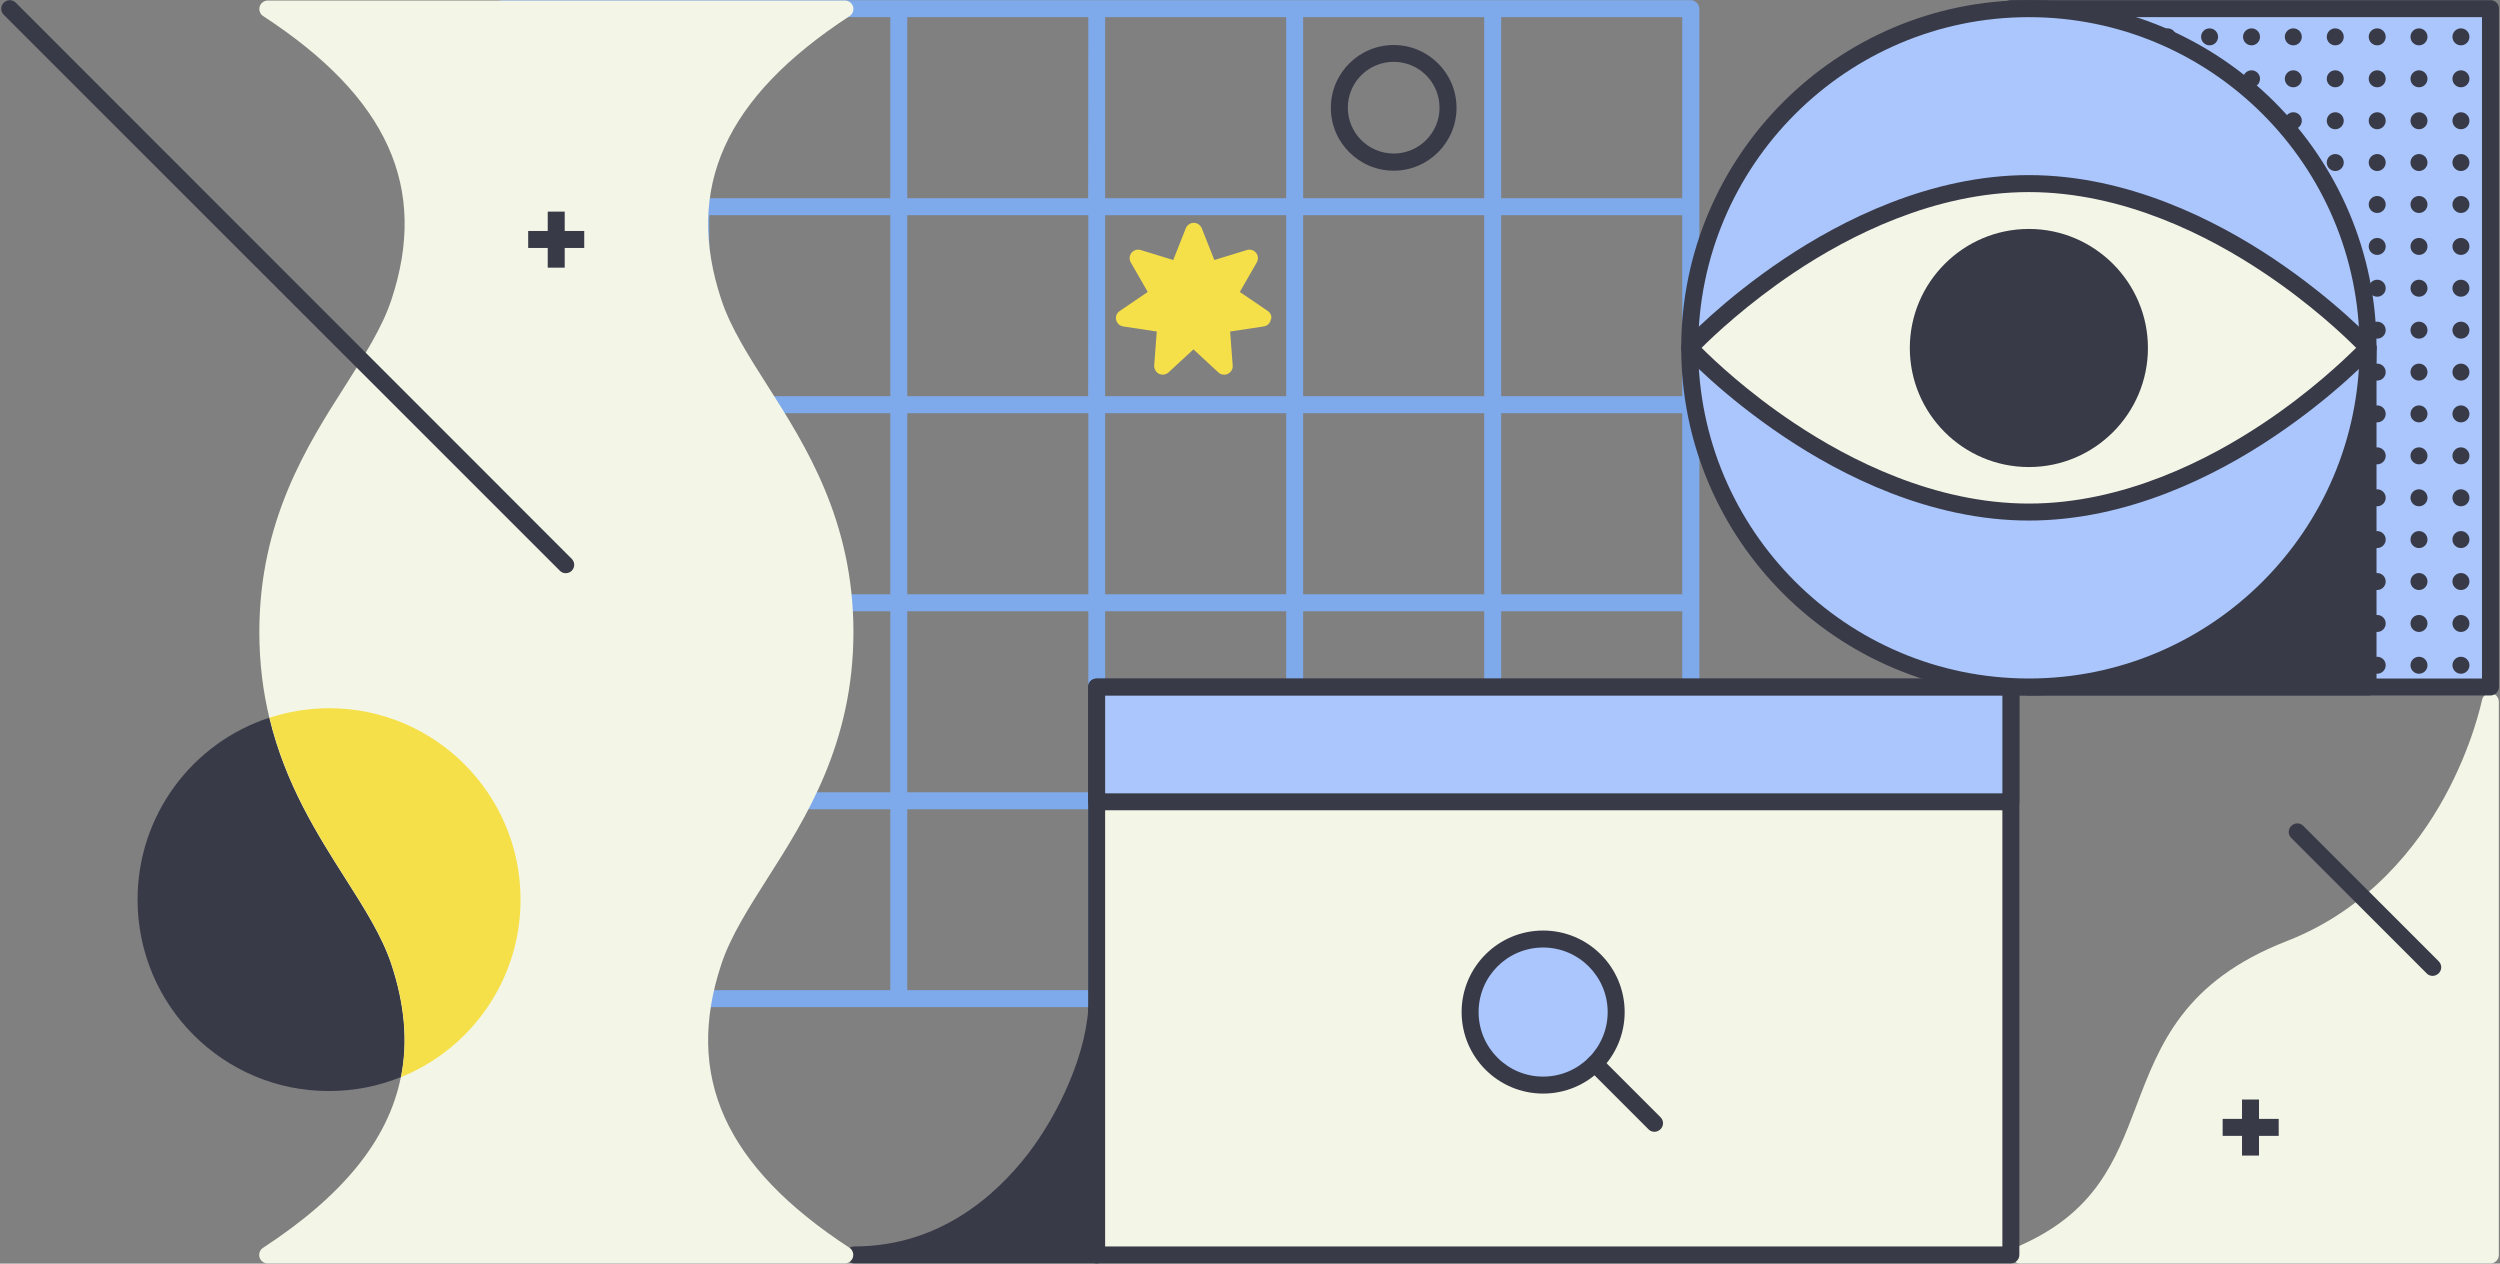 <svg xmlns="http://www.w3.org/2000/svg" xmlns:xlink="http://www.w3.org/1999/xlink" width="1472" height="744" version="1.1" viewBox="0 0 1472 744"><rect x="0" y="0" width="1472" height="744" fill="#808080" stroke="none"/><title>abstract-searching</title><desc>Created with Sketch.</desc><g id="Page-1" fill="none" fill-rule="evenodd" stroke="none" stroke-width="1"><g id="abstract-searching" transform="translate(-197, -168)"><g id="Group" transform="translate(197, 168)"><path id="Path" fill="#F3F6E6" fill-rule="nonzero" d="M1466.8,408.2 C1464.2,407.9 1461.9,409.7 1461.4,412.2 C1461.3,412.5 1456,439 1439.1,469.7 C1423.6,497.8 1395,535.2 1346.5,554.1 C1285.8,577.7 1271.6,615 1257.9,651.1 C1245.5,683.7 1233.8,714.5 1187.3,734.3 C1185.1,735.2 1183.9,737.6 1184.4,739.9 C1184.9,742.2 1186.9,743.9 1189.3,743.9 L1466.3,743.9 C1469.1,743.9 1471.3,741.7 1471.3,738.9 L1471.3,413.2 C1471.3,410.6 1469.4,408.4 1466.8,408.2 Z"/><g fill="#383A48" fill-rule="nonzero" transform="translate(498, 583)"><path id="Path" d="M147.9,5 C147.9,55.9 97.3,155.8 4.9,155.8 L147.9,155.8 L147.9,5 Z"/><path id="Shape" d="M147.9,160.9 L5,160.9 C2.2,160.9 0,158.7 0,155.9 C0,153.1 2.2,150.9 5,150.9 C54.7,150.9 88,121.3 107.2,96.5 C125,73.4 143,36.2 143,5 C143,2.2 145.2,0 148,0 C150.8,0 153,2.2 153,5 L153,155.8 C152.9,158.6 150.7,160.9 147.9,160.9 Z M54.5,150.9 L142.9,150.9 L142.9,52.6 C128.5,90.7 98.5,132.2 54.5,150.9 Z"/></g><g fill-rule="nonzero" transform="translate(1179, 0)"><rect id="Rectangle" width="282.4" height="399.4" x="5" y="5.1" fill="#AAC6FC"/><path id="Shape" fill="#383A48" d="M287.3,409.5 L5,409.5 C2.2,409.5 0,407.3 0,404.5 L0,5.1 C0,2.3 2.2,0.1 5,0.1 L287.4,0.1 C290.2,0.1 292.4,2.3 292.4,5.1 L292.4,404.5 C292.3,407.3 290.1,409.5 287.3,409.5 Z M10,399.5 L282.4,399.5 L282.4,10.1 L10,10.1 L10,399.5 Z"/></g><g id="Oval" fill="#383A48" fill-rule="nonzero" transform="translate(1271, 16)"><circle cx="178" cy="5.7" r="5"/><circle cx="178" cy="30.4" r="5"/><circle cx="178" cy="55.1" r="5"/><circle cx="178" cy="79.7" r="5"/><circle cx="178" cy="104.4" r="5"/><circle cx="178" cy="129.1" r="5"/><circle cx="178" cy="153.7" r="5"/><circle cx="178" cy="178.4" r="5"/><circle cx="178" cy="203.1" r="5"/><circle cx="178" cy="227.7" r="5"/><circle cx="178" cy="252.4" r="5"/><circle cx="178" cy="277.1" r="5"/><circle cx="178" cy="301.7" r="5"/><circle cx="178" cy="326.4" r="5"/><circle cx="178" cy="351.1" r="5"/><circle cx="178" cy="375.7" r="5"/><circle cx="153.3" cy="5.7" r="5"/><circle cx="153.3" cy="30.4" r="5"/><circle cx="153.3" cy="55.1" r="5"/><circle cx="153.3" cy="79.7" r="5"/><circle cx="153.3" cy="104.4" r="5"/><circle cx="153.3" cy="129.1" r="5"/><circle cx="153.3" cy="153.7" r="5"/><circle cx="153.3" cy="178.4" r="5"/><circle cx="153.3" cy="203.1" r="5"/><circle cx="153.3" cy="227.7" r="5"/><circle cx="153.3" cy="252.4" r="5"/><circle cx="153.3" cy="277.1" r="5"/><circle cx="153.3" cy="301.7" r="5"/><circle cx="153.3" cy="326.4" r="5"/><circle cx="153.3" cy="351.1" r="5"/><circle cx="153.3" cy="375.7" r="5"/><circle cx="128.7" cy="5.7" r="5"/><circle cx="128.7" cy="30.4" r="5"/><circle cx="128.7" cy="55.1" r="5"/><circle cx="128.7" cy="79.7" r="5"/><circle cx="128.7" cy="104.4" r="5"/><circle cx="128.7" cy="129.1" r="5"/><circle cx="128.7" cy="153.7" r="5"/><circle cx="128.7" cy="178.4" r="5"/><circle cx="128.7" cy="203.1" r="5"/><circle cx="128.7" cy="227.7" r="5"/><circle cx="128.7" cy="252.4" r="5"/><circle cx="128.7" cy="277.1" r="5"/><circle cx="128.7" cy="301.7" r="5"/><circle cx="128.7" cy="326.4" r="5"/><circle cx="128.7" cy="351.1" r="5"/><circle cx="128.7" cy="375.7" r="5"/><circle cx="104" cy="5.7" r="5"/><circle cx="104" cy="30.4" r="5"/><circle cx="104" cy="55.1" r="5"/><circle cx="104" cy="79.7" r="5"/><circle cx="104" cy="104.4" r="5"/><circle cx="104" cy="129.1" r="5"/><circle cx="104" cy="153.7" r="5"/><circle cx="104" cy="178.4" r="5"/><circle cx="104" cy="203.1" r="5"/><circle cx="104" cy="227.7" r="5"/><circle cx="104" cy="252.4" r="5"/><circle cx="104" cy="277.1" r="5"/><circle cx="104" cy="301.7" r="5"/><circle cx="104" cy="326.4" r="5"/><circle cx="104" cy="351.1" r="5"/><circle cx="104" cy="375.7" r="5"/><circle cx="79.3" cy="5.7" r="5"/><circle cx="79.3" cy="30.4" r="5"/><circle cx="79.3" cy="55.1" r="5"/><circle cx="79.3" cy="79.7" r="5"/><circle cx="79.3" cy="104.4" r="5"/><circle cx="79.3" cy="129.1" r="5"/><circle cx="79.3" cy="153.7" r="5"/><circle cx="79.3" cy="178.4" r="5"/><circle cx="79.3" cy="203.1" r="5"/><circle cx="79.3" cy="227.7" r="5"/><circle cx="79.3" cy="252.4" r="5"/><circle cx="79.3" cy="277.1" r="5"/><circle cx="79.3" cy="301.7" r="5"/><circle cx="79.3" cy="326.4" r="5"/><circle cx="79.3" cy="351.1" r="5"/><circle cx="79.3" cy="375.7" r="5"/><circle cx="54.7" cy="5.7" r="5"/><circle cx="54.7" cy="30.4" r="5"/><circle cx="54.7" cy="55.1" r="5"/><circle cx="54.7" cy="79.7" r="5"/><circle cx="54.7" cy="104.4" r="5"/><circle cx="54.7" cy="129.1" r="5"/><circle cx="54.7" cy="153.7" r="5"/><circle cx="54.7" cy="178.4" r="5"/><circle cx="54.7" cy="203.1" r="5"/><circle cx="54.7" cy="227.7" r="5"/><circle cx="54.7" cy="252.4" r="5"/><circle cx="54.7" cy="277.1" r="5"/><circle cx="54.7" cy="301.7" r="5"/><circle cx="54.7" cy="326.4" r="5"/><circle cx="54.7" cy="351.1" r="5"/><circle cx="54.7" cy="375.7" r="5"/><circle cx="30" cy="5.7" r="5"/><circle cx="30" cy="30.4" r="5"/><circle cx="30" cy="55.1" r="5"/><circle cx="30" cy="79.7" r="5"/><circle cx="30" cy="104.4" r="5"/><circle cx="30" cy="129.1" r="5"/><circle cx="30" cy="153.7" r="5"/><circle cx="30" cy="178.4" r="5"/><circle cx="30" cy="203.1" r="5"/><circle cx="30" cy="227.7" r="5"/><circle cx="30" cy="252.4" r="5"/><circle cx="30" cy="277.1" r="5"/><circle cx="30" cy="301.7" r="5"/><circle cx="30" cy="326.4" r="5"/><circle cx="30" cy="351.1" r="5"/><circle cx="30" cy="375.7" r="5"/><circle cx="5.3" cy="5.7" r="5"/><circle cx="5.3" cy="30.4" r="5"/><circle cx="5.3" cy="55.1" r="5"/><circle cx="5.3" cy="79.7" r="5"/><circle cx="5.3" cy="104.4" r="5"/><circle cx="5.3" cy="129.1" r="5"/><circle cx="5.3" cy="153.7" r="5"/><circle cx="5.3" cy="178.4" r="5"/><circle cx="5.3" cy="203.1" r="5"/><circle cx="5.3" cy="227.7" r="5"/><circle cx="5.3" cy="252.4" r="5"/><circle cx="5.3" cy="277.1" r="5"/><circle cx="5.3" cy="301.7" r="5"/><circle cx="5.3" cy="326.4" r="5"/><circle cx="5.3" cy="351.1" r="5"/><circle cx="5.3" cy="375.7" r="5"/></g><path id="Shape" fill="#7EA9EA" fill-rule="nonzero" d="M995.5,0.1 L878.9,0.1 L762.3,0.1 L645.7,0.1 L529.2,0.1 L412.6,0.1 L296,0.1 C293.2,0.1 291,2.3 291,5.1 L291,121.7 L291,238.3 L291,354.9 L291,471.5 L291,588 C291,590.8 293.2,593 296,593 L412.6,593 L529.2,593 L645.8,593 L762.4,593 L879,593 L995.6,593 C998.4,593 1000.6,590.8 1000.6,588 L1000.6,471.5 L1000.6,354.9 L1000.6,238.3 L1000.6,121.7 L1000.6,5.1 C1000.5,2.4 998.2,0.1 995.5,0.1 Z M990.5,233.3 L883.9,233.3 L883.9,126.7 L990.5,126.7 L990.5,233.3 Z M990.5,349.9 L883.9,349.9 L883.9,243.3 L990.5,243.3 L990.5,349.9 Z M301,243.3 L407.6,243.3 L407.6,349.9 L301,349.9 L301,243.3 Z M417.6,243.3 L524.2,243.3 L524.2,349.9 L417.6,349.9 L417.6,243.3 Z M534.2,243.3 L640.8,243.3 L640.8,349.9 L534.2,349.9 L534.2,243.3 Z M650.7,243.3 L757.3,243.3 L757.3,349.9 L650.7,349.9 L650.7,243.3 Z M767.3,243.3 L873.9,243.3 L873.9,349.9 L767.3,349.9 L767.3,243.3 Z M873.9,233.3 L767.3,233.3 L767.3,126.7 L873.9,126.7 L873.9,233.3 L873.9,233.3 Z M757.3,233.3 L650.7,233.3 L650.7,126.7 L757.3,126.7 L757.3,233.3 L757.3,233.3 Z M640.7,233.3 L534.2,233.3 L534.2,126.7 L640.8,126.7 L640.7,233.3 L640.7,233.3 Z M524.2,233.3 L417.6,233.3 L417.6,126.7 L524.2,126.7 L524.2,233.3 L524.2,233.3 Z M407.6,233.3 L301,233.3 L301,126.7 L407.6,126.7 L407.6,233.3 Z M301,359.9 L407.6,359.9 L407.6,466.5 L301,466.5 L301,359.9 Z M417.6,359.9 L524.2,359.9 L524.2,466.5 L417.6,466.5 L417.6,359.9 Z M534.2,359.9 L640.8,359.9 L640.8,466.5 L534.2,466.5 L534.2,359.9 Z M650.7,359.9 L757.3,359.9 L757.3,466.5 L650.7,466.5 L650.7,359.9 Z M767.3,359.9 L873.9,359.9 L873.9,466.5 L767.3,466.5 L767.3,359.9 Z M883.9,359.9 L990.5,359.9 L990.5,466.5 L883.9,466.5 L883.9,359.9 Z M990.5,116.7 L883.9,116.7 L883.9,10.1 L990.5,10.1 L990.5,116.7 Z M873.9,116.7 L767.3,116.7 L767.3,10.1 L873.9,10.1 L873.9,116.7 L873.9,116.7 Z M757.3,116.7 L650.7,116.7 L650.7,10.1 L757.3,10.1 L757.3,116.7 L757.3,116.7 Z M640.7,116.7 L534.2,116.7 L534.2,10.1 L640.8,10.1 L640.7,116.7 L640.7,116.7 Z M524.2,116.7 L417.6,116.7 L417.6,10.1 L524.2,10.1 L524.2,116.7 L524.2,116.7 Z M301,10.1 L407.6,10.1 L407.6,116.7 L301,116.7 L301,10.1 Z M301,476.5 L407.6,476.5 L407.6,583 L301,583 L301,476.5 Z M417.6,476.5 L524.2,476.5 L524.2,583 L417.6,583 L417.6,476.5 Z M534.2,476.5 L640.8,476.5 L640.8,583 L534.2,583 L534.2,476.5 Z M650.7,476.5 L757.3,476.5 L757.3,583 L650.7,583 L650.7,476.5 Z M767.3,476.5 L873.9,476.5 L873.9,583 L767.3,583 L767.3,476.5 Z M990.5,583 L883.9,583 L883.9,476.5 L990.5,476.5 L990.5,583 Z"/><path id="Path" fill="#F6E049" fill-rule="nonzero" d="M746.6,183.2 L730,171.9 L740,154.5 C741,152.7 740.9,150.5 739.6,148.9 C738.3,147.3 736.2,146.6 734.2,147.2 L715,153.1 L707.6,134.4 C706.8,132.5 705,131.2 702.9,131.2 C700.8,131.2 699,132.5 698.2,134.4 L690.8,153.1 L671.6,147.2 C669.6,146.6 667.5,147.3 666.2,148.9 C664.9,150.5 664.8,152.7 665.8,154.5 L675.8,171.9 L659.2,183.2 C657.5,184.4 656.7,186.4 657.2,188.4 C657.7,190.4 659.3,191.9 661.3,192.2 L681.1,195.2 L679.6,215.2 C679.5,217.2 680.6,219.2 682.4,220.1 C683.1,220.4 683.8,220.6 684.6,220.6 C685.8,220.6 687.1,220.1 688,219.3 L702.7,205.7 L717.4,219.3 C718.9,220.7 721.1,221 723,220.1 C724.8,219.2 726,217.3 725.8,215.2 L724.3,195.2 L744.1,192.2 C746.1,191.9 747.8,190.4 748.2,188.4 C749.1,186.5 748.3,184.4 746.6,183.2 Z"/><path id="Path" fill="#F3F6E6" fill-rule="nonzero" d="M502.2,740.3 C501.6,742.4 499.6,743.9 497.4,743.9 L157.6,743.9 C155.4,743.9 153.4,742.4 152.8,740.3 C152.2,738.2 153,735.9 154.9,734.7 C201.9,704 228.6,671.2 236,634.3 C240.2,613.5 238.2,591.3 230.3,567.5 C224.9,551.3 214.4,534.7 203.3,517.3 C187.1,491.8 168,461.9 158.6,422.7 C154.9,407.3 152.7,390.6 152.7,372.1 C152.7,306.5 180.8,262.3 203.4,226.9 C214.5,209.4 225,192.9 230.4,176.7 C252.4,110.6 228.5,57.5 155,9.5 C153.1,8.3 152.3,6 152.9,3.9 C153.5,1.8 155.5,0.3 157.7,0.3 L497.5,0.3 C499.7,0.3 501.7,1.8 502.3,3.9 C502.9,6 502.1,8.3 500.2,9.5 C426.7,57.5 402.8,110.7 424.8,176.7 C430.2,192.9 440.7,209.5 451.8,226.9 C474.4,262.4 502.5,306.5 502.5,372.1 C502.5,437.7 474.4,481.9 451.8,517.3 C440.7,534.8 430.2,551.3 424.8,567.5 C402.8,633.6 426.7,686.7 500.2,734.7 C502,735.9 502.8,738.2 502.2,740.3 Z"/><g fill="#383A48" fill-rule="nonzero" transform="translate(1189, 199)"><polygon id="Path" points="205.3 5.8 205.3 205.5 5.6 205.5"/><path id="Shape" d="M205.3,210.5 L5.6,210.5 C3.6,210.5 1.8,209.3 1,207.4 C0.2,205.5 0.7,203.4 2.1,202 L201.8,2.3 C203.2,0.9 205.4,0.4 207.2,1.2 C209.1,2 210.3,3.8 210.3,5.8 L210.3,205.5 C210.3,208.3 208.1,210.5 205.3,210.5 Z M17.7,200.5 L200.3,200.5 L200.3,17.9 L17.7,200.5 Z"/></g><g fill-rule="nonzero"><g transform="translate(989, 0)"><circle id="Oval" cx="205.6" cy="204.8" r="199.7" fill="#AAC6FC"/><path id="Shape" fill="#383A48" d="M205.6,409.5 C92.7,409.5 0.9,317.7 0.9,204.8 C0.9,91.9 92.7,0.1 205.6,0.1 C318.5,0.1 410.3,91.9 410.3,204.8 C410.3,317.7 318.5,409.5 205.6,409.5 Z M205.6,10.1 C98.2,10.1 10.9,97.4 10.9,204.8 C10.9,312.2 98.2,399.5 205.6,399.5 C313,399.5 400.3,312.2 400.3,204.8 C400.3,97.4 313,10.1 205.6,10.1 Z"/></g><g transform="translate(989, 0) translate(0, 103)"><path id="Path" fill="#F3F6E6" d="M405.3,101.8 C405.3,101.8 315.9,198.5 205.6,198.5 C95.3,198.5 5.9,101.8 5.9,101.8 C5.9,101.8 95.3,5.1 205.6,5.1 C315.9,5.1 405.3,101.8 405.3,101.8 Z"/><path id="Shape" fill="#383A48" d="M205.6,203.5 C147.4,203.5 95.2,176.8 61.6,154.3 C25.4,130.1 3.1,106.2 2.2,105.2 C0.4,103.3 0.4,100.3 2.2,98.4 C3.1,97.4 25.4,73.5 61.6,49.3 C95.1,26.9 147.4,0.1 205.6,0.1 C263.8,0.1 316,26.8 349.6,49.3 C385.8,73.5 408.1,97.4 409,98.4 C410.8,100.3 410.8,103.3 409,105.2 C408.1,106.2 385.8,130.1 349.6,154.3 C316.1,176.8 263.9,203.5 205.6,203.5 Z M12.9,101.8 C20.3,109.2 39.9,127.8 67.4,146.1 C99.7,167.7 150,193.5 205.6,193.5 C261.2,193.5 311.5,167.7 343.8,146.1 C371.3,127.8 390.8,109.2 398.3,101.8 C390.9,94.4 371.3,75.8 343.8,57.5 C311.5,35.9 261.2,10.1 205.6,10.1 C149.9,10.1 99.6,35.9 67.2,57.6 C39.8,76 20.3,94.4 12.9,101.8 Z"/></g><g fill="#383A48" transform="translate(989, 0) translate(135, 134)"><circle id="Oval" cx="70.6" cy="70.8" r="65.1"/><path id="Shape" d="M70.6,141 C31.9,141 0.5,109.5 0.5,70.9 C0.5,32.3 32,0.8 70.6,0.8 C109.2,0.8 140.7,32.3 140.7,70.9 C140.7,109.5 109.3,141 70.6,141 Z M70.6,10.7 C37.4,10.7 10.5,37.7 10.5,70.8 C10.5,103.9 37.5,130.9 70.6,130.9 C103.7,130.9 130.7,103.9 130.7,70.8 C130.7,37.7 103.8,10.7 70.6,10.7 Z"/></g></g><g><g fill-rule="nonzero" transform="translate(640, 399)"><rect id="Rectangle" width="538.2" height="334.3" x="5.7" y="5.5" fill="#F3F6E6"/><path id="Shape" fill="#383A48" d="M544,344.9 L5.7,344.9 C2.9,344.9 0.7,342.7 0.7,339.9 L0.7,5.5 C0.7,2.7 2.9,0.5 5.7,0.5 L544,0.5 C546.8,0.5 549,2.7 549,5.5 L549,339.8 C549,342.6 546.7,344.9 544,344.9 Z M10.7,334.9 L539,334.9 L539,10.5 L10.7,10.5 L10.7,334.9 Z"/></g><g fill-rule="nonzero" transform="translate(640, 399)"><rect id="Rectangle" width="538.2" height="67.5" x="5.7" y="5.5" fill="#AAC6FC"/><path id="Shape" fill="#383A48" d="M544,78.1 L5.7,78.1 C2.9,78.1 0.7,75.9 0.7,73.1 L0.7,5.6 C0.7,2.8 2.9,0.6 5.7,0.6 L544,0.6 C546.8,0.6 549,2.8 549,5.6 L549,73.1 C549,75.8 546.7,78.1 544,78.1 Z M10.7,68.1 L539,68.1 L539,10.6 L10.7,10.6 L10.7,68.1 Z"/></g><g transform="translate(640, 399) translate(220, 148)"><g fill-rule="nonzero"><circle id="Oval" cx="48.6" cy="48.9" r="43" fill="#AAC6FC"/><path id="Shape" fill="#383A48" d="M48.6,96.9 C22.1,96.9 0.6,75.4 0.6,48.9 C0.6,22.4 22.1,0.9 48.6,0.9 C75.1,0.9 96.6,22.4 96.6,48.9 C96.6,75.4 75.1,96.9 48.6,96.9 Z M48.6,10.9 C27.6,10.9 10.6,27.9 10.6,48.9 C10.6,69.9 27.6,86.9 48.6,86.9 C69.6,86.9 86.6,69.9 86.6,48.9 C86.6,27.9 69.5,10.9 48.6,10.9 Z"/></g><g id="Path" transform="translate(74, 74)"><line x1="5" x2="40.1" y1="5.3" y2="40.4"/><path fill="#383A48" fill-rule="nonzero" d="M40.1,45.4 C38.8,45.4 37.5,44.9 36.6,43.9 L1.5,8.8 C-0.5,6.8 -0.5,3.7 1.5,1.7 C3.5,-0.3 6.6,-0.3 8.6,1.7 L43.7,36.8 C45.7,38.8 45.7,41.9 43.7,43.9 C42.6,44.9 41.4,45.4 40.1,45.4 Z"/></g></g></g><path id="Path" fill="#383A48" fill-rule="nonzero" d="M333.1,337.5 C331.8,337.5 330.5,337 329.6,336 L2.2,8.7 C0.2,6.7 0.2,3.6 2.2,1.6 C4.2,-0.4 7.3,-0.4 9.3,1.6 L336.6,329 C338.6,331 338.6,334.1 336.6,336.1 C335.7,337 334.4,337.5 333.1,337.5 Z"/><path id="Path" fill="#383A48" fill-rule="nonzero" d="M1432.3,574.6 C1431,574.6 1429.7,574.1 1428.8,573.1 L1349.1,493.4 C1347.1,491.4 1347.1,488.3 1349.1,486.3 C1351.1,484.3 1354.2,484.3 1356.2,486.3 L1435.9,566 C1437.9,568 1437.9,571.1 1435.9,573.1 C1434.8,574.1 1433.6,574.6 1432.3,574.6 Z"/><path id="Shape" fill="#383A48" fill-rule="nonzero" d="M820.6,100.5 C800.2,100.5 783.6,83.9 783.6,63.5 C783.6,43.1 800.2,26.5 820.6,26.5 C841,26.5 857.6,43.1 857.6,63.5 C857.6,83.9 841,100.5 820.6,100.5 Z M820.6,36.4 C805.7,36.4 793.6,48.5 793.6,63.4 C793.6,78.3 805.7,90.4 820.6,90.4 C835.5,90.4 847.6,78.3 847.6,63.4 C847.6,48.5 835.5,36.4 820.6,36.4 Z"/><path id="Path" fill="#383A48" fill-rule="nonzero" d="M236,634.2 C222.9,639.5 208.7,642.4 193.7,642.4 C131.5,642.5 81,592 81,529.7 C81,479.7 113.5,437.3 158.5,422.6 C167.9,461.8 187,491.7 203.2,517.2 C214.3,534.7 224.8,551.2 230.2,567.4 C238.2,591.3 240.2,613.4 236,634.2 Z"/><path id="Path" fill="#F6E049" fill-rule="nonzero" d="M306.5,529.7 C306.5,577 277.4,617.5 236.1,634.2 C240.3,613.4 238.3,591.2 230.4,567.4 C225,551.2 214.5,534.6 203.4,517.2 C187.2,491.7 168.1,461.8 158.7,422.6 C169.8,419 181.6,417 193.9,417 C256,417 306.5,467.5 306.5,529.7 Z"/><g transform="translate(311, 124)"><rect id="Rectangle" width="10" height="33" x="11.5" y=".6" fill="#383A48" fill-rule="nonzero"/><g transform="translate(0, 12)"><line id="Path" x1="0" x2="33" y1="5" y2="5"/><rect id="Rectangle" width="33" height="10" x="0" y="0" fill="#383A48" fill-rule="nonzero"/></g></g><g transform="translate(1308, 647)"><rect id="Rectangle" width="10" height="33" x="12.1" y=".4" fill="#383A48" fill-rule="nonzero"/><g transform="translate(0, 11)"><line id="Path" x1=".7" x2="33.6" y1="5.8" y2="5.8"/><rect id="Rectangle" width="33" height="10" x=".7" y=".8" fill="#383A48" fill-rule="nonzero"/></g></g></g></g></g></svg>